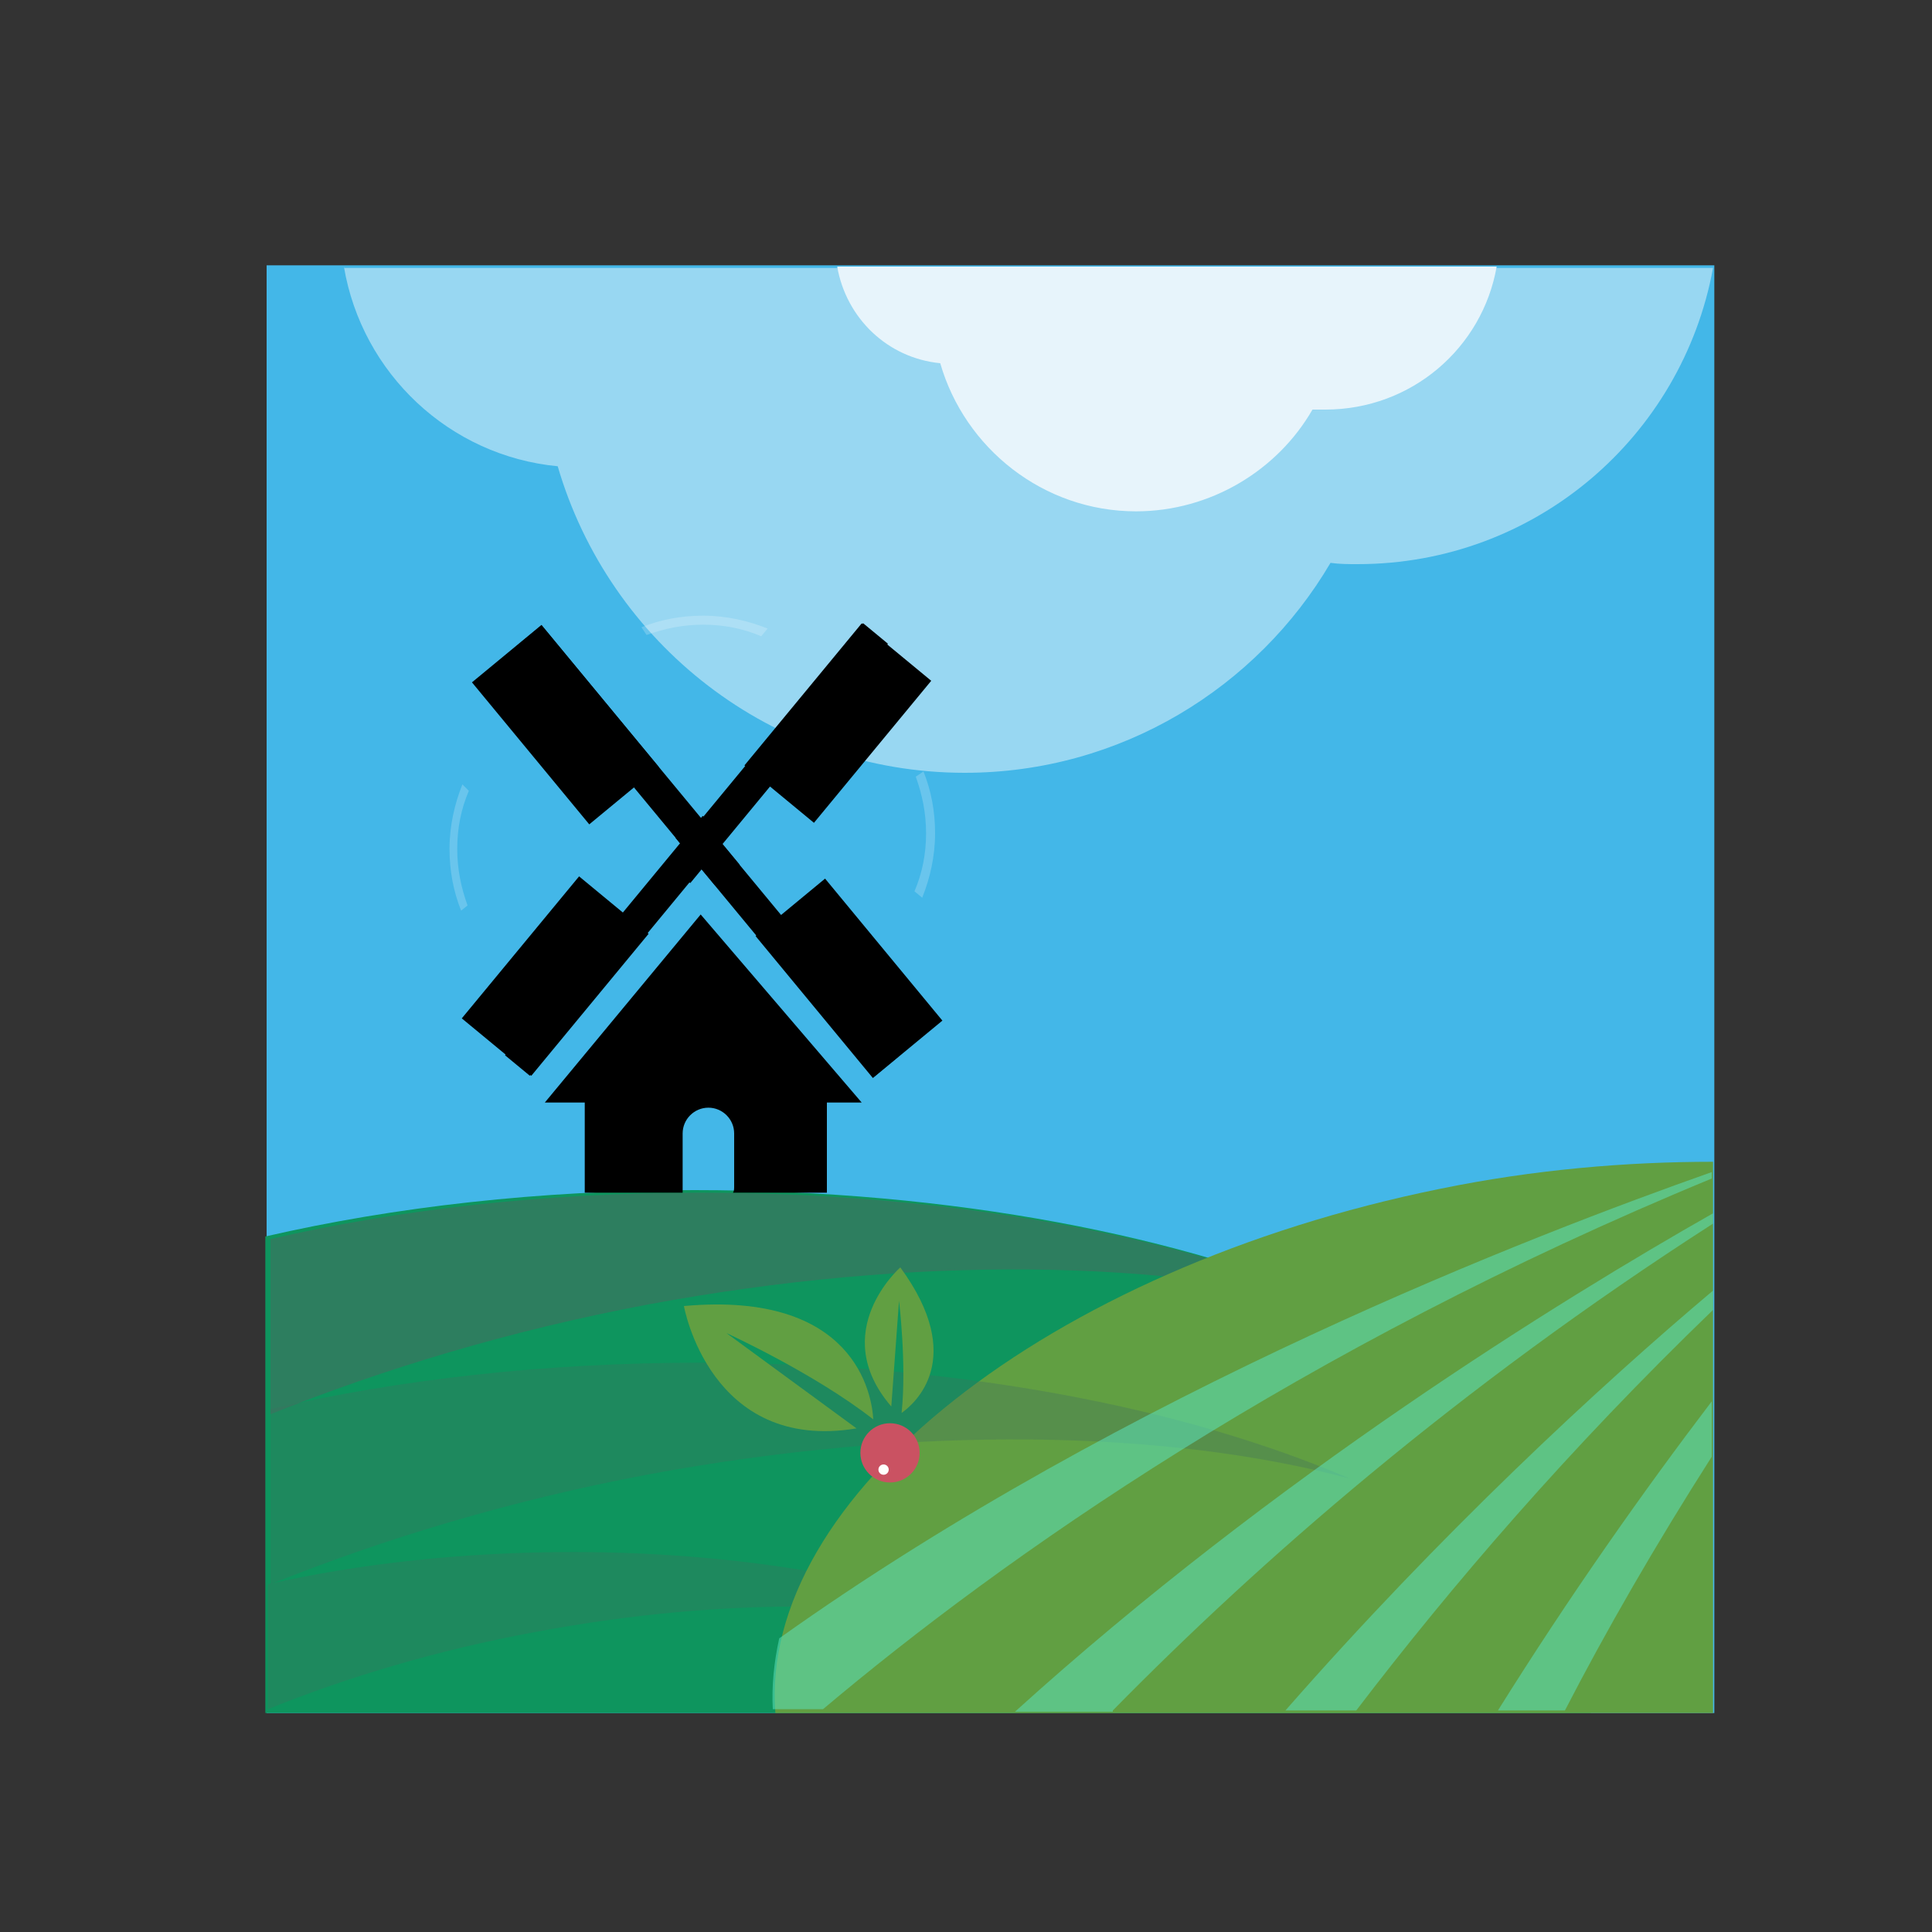 <svg xmlns="http://www.w3.org/2000/svg" viewBox="0 0 150 150"><rect x="0" y="0" width="150" height="150" fill="#333333" stroke="none"/><path fill="#43B7E8" d="M20.7 20.6h112.4V133H20.7z"/><path opacity=".52" fill="#E7F4FB" d="M26.7 20.7c1.4 8.3 8.2 14.7 16.6 15.5C47.3 49.9 59.9 60 74.9 60c12.1 0 22.7-6.6 28.4-16.3.7.1 1.4.1 2.1.1 13.8 0 25.2-9.9 27.6-23H26.7z"/><path fill="#E7F4FB" d="M65 20.7c.7 4 3.9 7.1 8 7.5 1.9 6.6 8 11.5 15.2 11.5 5.8 0 11-3.2 13.7-7.9h1c6.7 0 12.2-4.8 13.3-11.1H65z"/><path fill="#0E955E" d="M123.5 133c1.8-2.8 2.8-5.7 2.8-8.8 0-17.6-32.4-31.8-72.4-31.8-12 0-23.3 1.3-33.3 3.6v37h102.9z"/><path opacity=".62" fill="#416F5F" d="M54.3 92.6c-12 0-23.3 1.3-33.3 3.6v13.6c8.7-3.5 18.6-6.5 29.2-8.5 20.9-3.9 40.4-3.5 54.6.3-13-5.6-30.8-9-50.5-9z"/><path opacity=".32" fill="#416F5F" d="M44.5 120.5c-8.6 0-16.6.9-23.7 2.5v9.7c6.2-2.5 13.2-4.6 20.8-6 14.9-2.8 28.8-2.5 38.9.2-9.3-3.9-22-6.4-36-6.4z"/><path fill="#619F42" d="M133 90.2c-6.7 0-13.9.6-21.2 2.1-30.5 6.2-52.9 24-51.6 40.7H133V90.2z"/><path opacity=".32" fill="#416F5F" d="M54.3 105.8c-12 0-23.3 1.3-33.3 3.6V123c8.7-3.5 18.6-6.5 29.2-8.5 20.9-3.9 40.4-3.5 54.6.3-13-5.6-30.8-9-50.5-9z"/><path d="M40.125 50.142l1.926-1.594 15.362 18.57-1.926 1.593z"/><path d="M36.643 52.978l5.397-4.458 9.107 11.026-5.397 4.457zM69.738 82.038l-1.927 1.593L52.453 65.06l1.926-1.594z"/><path d="M73.167 79.24l-5.397 4.457-9.107-11.023 5.396-4.459zM53.594 68.562l-1.928-1.592 15.345-18.584 1.927 1.592z"/><path d="M63.195 63.883l-5.397-4.457 9.104-11.027 5.398 4.457z"/><g><path d="M54.554 63.345l1.927 1.592-15.344 18.584-1.928-1.592z"/><path d="M44.96 68.041l5.397 4.458-9.107 11.025-5.397-4.458z"/></g><g><path d="M54.4 71L42.3 85.6h24.6z"/><path d="M45.4 83.8v8.8H53V88c0-1.1.9-2 2-2s2 .9 2 2v4.1c0 .2 0 .4-.1.5h7.3v-8.8H45.4z"/></g><path opacity=".56" fill="#5BDFB8" d="M60.5 127.2c-.4 1.8-.6 3.7-.5 5.5h3.9c14-11.8 37-28 69-41.2V91c-13.6 4.8-45.3 16.9-72.4 36.2zm25.9 5.6c11.4-11.6 26.7-25 46.6-37.8v-.8c-11.8 6.7-34 20.4-54.2 38.7h7.6zm35.1 0c3.2-6.2 7-12.8 11.4-19.7v-4.3c-5.4 7.1-11.1 15.2-16.6 24h5.2zm-21.7 0h5.5c7.4-9.7 16.5-20.3 27.7-31.1v-1.5c-8.9 7.5-21.2 18.9-33.2 32.6z"/><g fill="#619F42"><path d="M56.4 103.5s6.8 3.1 11.4 6.7c-.1-1.9-1.4-10-14.7-8.8 0 0 2 11.4 13.4 9.5l-10.1-7.4z"/><path d="M69.8 101s.6 4.9.2 8.7c1-.7 5.1-4.2-.1-11.3 0 0-5.7 5-.7 10.8l.6-8.2z"/></g><g><circle fill="#CA5262" cx="69.1" cy="112.8" r="2.3"/><circle fill="#FFFFFE" cx="68.6" cy="114.1" r=".4"/></g><g fill="#FFF"><path opacity=".2" d="M50.2 49.3c1.4-.5 2.8-.8 4.4-.8 1.6 0 3.1.3 4.5.9l.5-.6c-1.5-.6-3.2-1-5-1-1.7 0-3.3.3-4.8.9l.4.6zM71.1 60.3c.5 1.4.8 2.8.8 4.4 0 1.6-.3 3.1-.9 4.5l.6.5c.6-1.5 1-3.2 1-5 0-1.7-.3-3.3-.9-4.8l-.6.4zM36.3 70.3c-.5-1.4-.8-2.8-.8-4.4 0-1.6.3-3.1.9-4.5l-.5-.5c-.6 1.5-1 3.2-1 5 0 1.7.3 3.3.9 4.8l.5-.4z"/></g></svg>